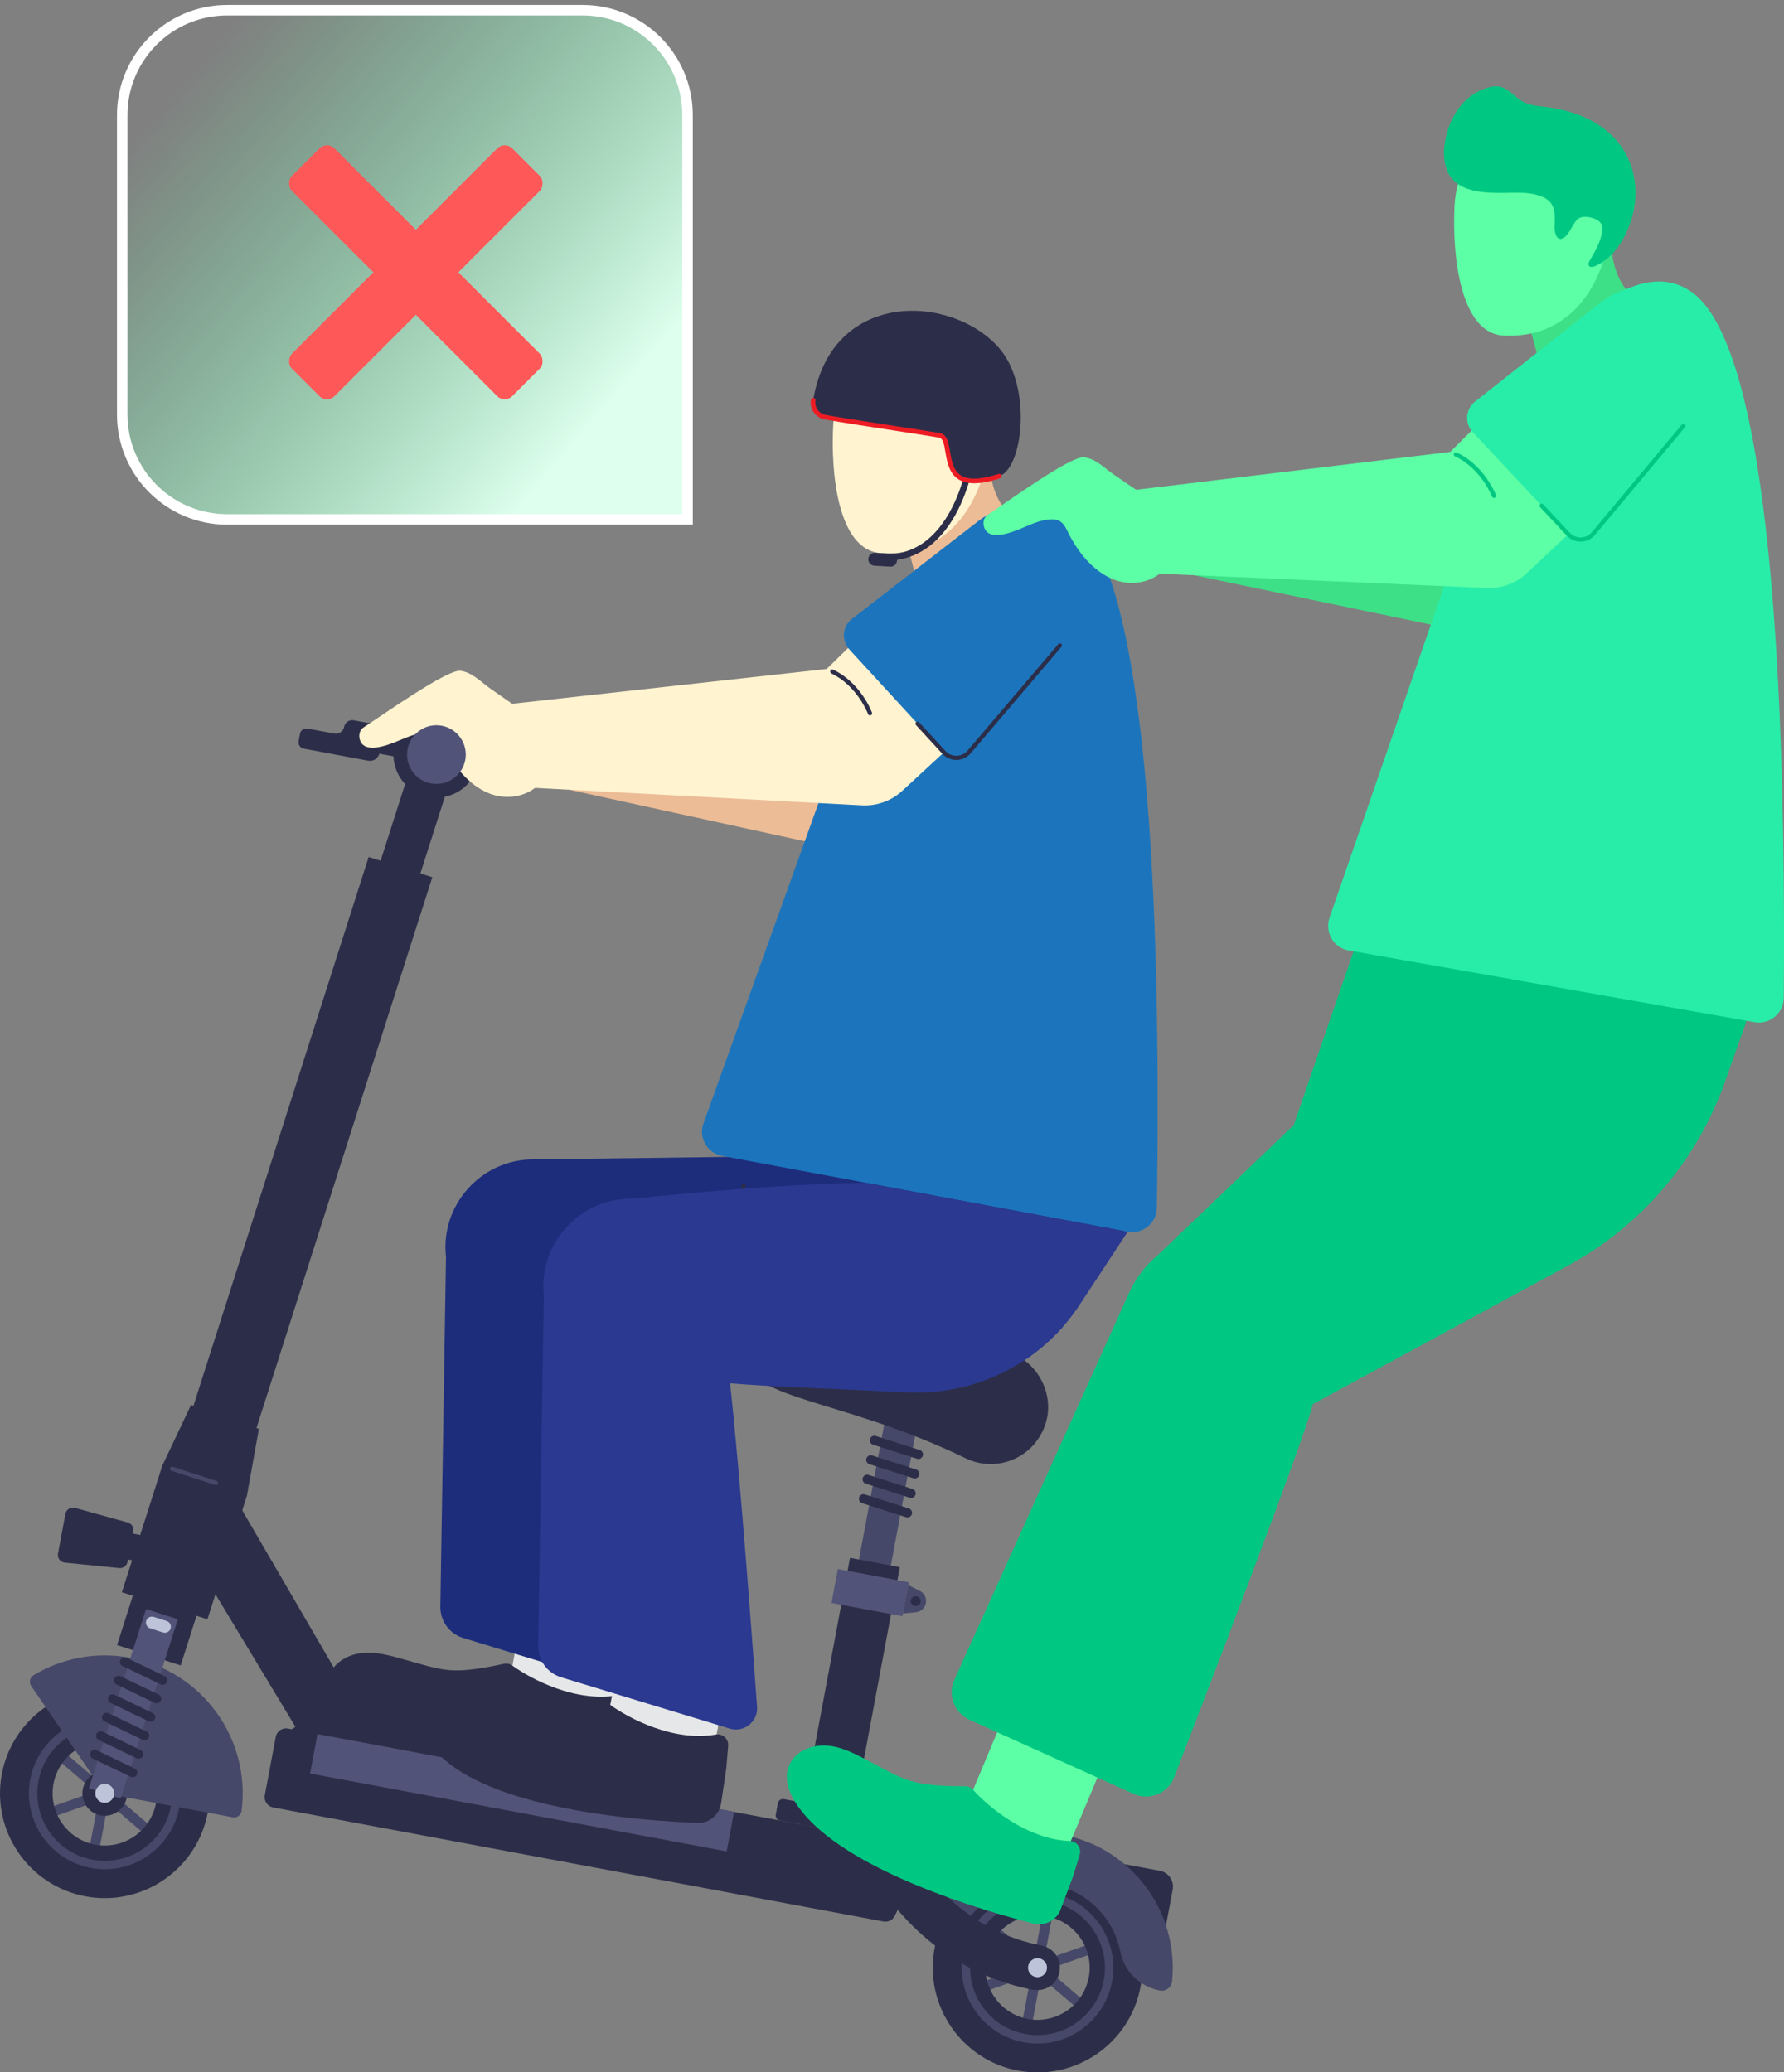 <svg width="340" height="395" viewBox="0 0 340 395" fill="none" xmlns="http://www.w3.org/2000/svg">
<rect x="0" y="0" width="340" height="395" fill="#808080" stroke="none"/>
<path d="M108.512 150.54L159.331 161.662L161.816 148.366L108.512 150.54Z" fill="#ECBC96"/>
<path d="M222.09 367.703L209.513 362.269C208.979 362.038 208.674 361.466 208.781 360.894L209.743 355.746C209.87 355.069 210.522 354.622 211.199 354.749L221.042 356.588C222.708 356.899 223.807 358.504 223.496 360.17L222.088 367.702L222.09 367.703Z" fill="#2C2E49"/>
<path d="M196.52 100.056L175.708 113.852C175.708 113.852 175.684 113.778 175.64 113.635C175.234 112.351 173.125 105.487 171.255 96.281L188.654 83.947C187.423 99.215 196.52 100.056 196.52 100.056Z" fill="#ECBC96"/>
<path d="M188.775 82.435C188.019 94.976 181.274 106.242 167.936 105.44C159.665 104.942 158.253 90.087 158.823 80.635C159.392 71.182 166.558 63.923 174.83 64.421C183.101 64.919 189.344 72.984 188.776 82.437L188.775 82.435Z" fill="#FFF3D0"/>
<path d="M121.366 304.705L100.77 300.856L96.92 321.458L117.516 325.307L121.366 304.705Z" fill="#E6E7E8"/>
<path d="M118.788 336.241L119.771 329.595C119.771 329.595 119.973 327.336 120.133 325.274C120.235 323.966 119.076 322.912 117.782 323.138C109.715 324.553 101.216 320.066 97.629 317.464C97.158 317.122 96.557 317.01 95.99 317.143C94.896 317.4 93.788 317.604 92.684 317.8C85.723 319.023 84.019 318.277 77.215 316.363C74.39 315.568 71.471 314.702 68.567 315.134C63.3 315.918 59.005 321.569 65.861 327.744C76.853 337.642 104.11 339.593 114.295 339.978C116.524 340.062 118.457 338.453 118.784 336.245L118.788 336.241Z" fill="#2C2E49"/>
<path d="M218.73 226.972L202.522 252.944C197.292 258.85 190.331 262.906 182.695 264.578L153.14 259.055C137.283 257.664 131.639 257.167 120.5 256.188C122.419 273.925 124.713 304.957 125.636 317.845C125.84 320.677 123.139 322.831 120.425 322.004L103.348 316.805L88.291 312.221C85.662 311.421 83.882 308.977 83.926 306.229L84.999 239.539C83.892 229.806 91.609 221.098 101.394 221L102.281 220.991C102.281 220.991 122.094 220.734 141.255 220.487L143.12 210.508L218.73 226.972Z" fill="#1D2D7C"/>
<path d="M183.515 101.732C172.847 110.147 165.163 123.587 162.894 133.85L134.071 214.128C133.093 216.85 134.785 219.801 137.627 220.332L214.922 234.778C217.783 235.312 220.438 233.141 220.48 230.23C221.33 173.473 218.9 108.978 204.162 97.693C196.625 91.922 187.554 98.547 183.515 101.733L183.515 101.732Z" fill="#1C75BC"/>
<path d="M23.413 328.59L21.536 328.239L19.027 341.662L20.904 342.013L23.413 328.59Z" fill="#464869"/>
<path d="M10.22 332.227L8.977 333.678L19.344 342.561L20.586 341.11L10.22 332.227Z" fill="#464869"/>
<path d="M19.653 340.933L6.777 345.473L7.412 347.274L20.287 342.734L19.653 340.933Z" fill="#464869"/>
<path d="M20.905 342.011L19.028 341.66L16.519 355.083L18.396 355.434L20.905 342.011Z" fill="#464869"/>
<path d="M20.586 341.112L19.344 342.562L29.711 351.445L30.953 349.995L20.586 341.112Z" fill="#464869"/>
<path d="M32.527 336.394L19.652 340.934L20.286 342.735L33.162 338.196L32.527 336.394Z" fill="#464869"/>
<path d="M16.298 361.465C5.477 359.443 -1.681 348.992 0.342 338.168C2.365 327.344 12.814 320.183 23.635 322.206C34.456 324.228 41.613 334.679 39.59 345.503C37.567 356.327 27.119 363.488 16.298 361.465ZM21.793 332.063C16.405 331.056 11.203 334.621 10.196 340.01C9.189 345.398 12.753 350.602 18.14 351.608C23.527 352.615 28.729 349.05 29.736 343.661C30.743 338.273 27.18 333.07 21.793 332.063Z" fill="#2C2E49"/>
<path d="M17.311 356.041C9.481 354.577 4.301 347.014 5.765 339.182C7.229 331.349 14.791 326.167 22.621 327.63C30.451 329.094 35.631 336.657 34.167 344.49C32.703 352.322 25.142 357.504 17.311 356.041ZM22.328 329.196C15.36 327.894 8.632 332.505 7.329 339.475C6.026 346.446 10.635 353.176 17.604 354.478C24.572 355.78 31.3 351.169 32.603 344.199C33.906 337.228 29.297 330.499 22.328 329.196Z" fill="#464869"/>
<path d="M19.182 346.03C21.498 346.463 23.727 344.936 24.16 342.619C24.593 340.303 23.066 338.074 20.75 337.641C18.434 337.208 16.206 338.735 15.773 341.052C15.34 343.369 16.866 345.598 19.182 346.03Z" fill="#2C2E49"/>
<path d="M24.797 315.988C18.196 314.754 11.711 316.104 6.382 319.325C5.676 319.751 5.483 320.69 5.95 321.37L19.629 341.343C19.845 341.659 20.179 341.877 20.554 341.947L44.347 346.393C45.158 346.545 45.938 345.987 46.044 345.168C47.809 331.442 38.569 318.563 24.798 315.99L24.797 315.988Z" fill="#464869"/>
<path d="M70.262 163.346L22.308 313.572L34.435 317.444L82.389 167.218L70.262 163.346Z" fill="#2C2E49"/>
<path d="M43.271 282.907L32.27 289.315L56.5 329.478L72.475 333.071L43.271 282.907Z" fill="#2C2E49"/>
<path d="M168.38 366.259L52.058 344.52C50.98 344.318 50.269 343.28 50.47 342.202L52.552 331.065C52.753 329.987 53.791 329.276 54.869 329.478L174.267 351.791C175.556 352.032 176.262 353.435 175.686 354.615L170.53 365.177C170.139 365.98 169.258 366.423 168.38 366.259Z" fill="#2C2E49"/>
<path d="M201.18 361.811L199.303 361.46L196.794 374.883L198.671 375.234L201.18 361.811Z" fill="#464869"/>
<path d="M187.987 365.449L186.745 366.9L197.112 375.783L198.354 374.332L187.987 365.449Z" fill="#464869"/>
<path d="M197.419 374.154L184.544 378.694L185.179 380.495L198.054 375.955L197.419 374.154Z" fill="#464869"/>
<path d="M198.671 375.233L196.794 374.882L194.286 388.305L196.163 388.656L198.671 375.233Z" fill="#464869"/>
<path d="M198.355 374.332L197.113 375.783L207.48 384.666L208.722 383.216L198.355 374.332Z" fill="#464869"/>
<path d="M210.294 369.615L197.419 374.155L198.053 375.956L210.929 371.416L210.294 369.615Z" fill="#464869"/>
<path d="M194.064 394.687C183.244 392.665 176.086 382.214 178.109 371.39C180.132 360.566 190.581 353.405 201.401 355.427C212.222 357.45 219.38 367.901 217.357 378.725C215.334 389.549 204.885 396.709 194.064 394.687ZM199.559 365.285C194.172 364.278 188.97 367.843 187.963 373.231C186.956 378.62 190.52 383.823 195.907 384.83C201.294 385.837 206.496 382.272 207.503 376.883C208.51 371.495 204.946 366.291 199.559 365.285Z" fill="#2C2E49"/>
<path d="M195.078 389.263C187.248 387.799 182.068 380.236 183.532 372.403C184.996 364.571 192.557 359.389 200.388 360.852C208.218 362.315 213.398 369.879 211.934 377.711C210.47 385.544 202.908 390.726 195.078 389.263ZM200.095 362.418C193.127 361.116 186.398 365.727 185.096 372.697C183.793 379.668 188.402 386.397 195.37 387.699C202.339 389.002 209.067 384.391 210.37 377.42C211.672 370.45 207.063 363.72 200.095 362.418Z" fill="#464869"/>
<path d="M196.949 379.252C199.265 379.685 201.494 378.158 201.927 375.841C202.359 373.524 200.833 371.295 198.517 370.862C196.201 370.43 193.972 371.957 193.539 374.274C193.106 376.59 194.633 378.819 196.949 379.252Z" fill="#2C2E49"/>
<path d="M177.069 259.409L170.989 258.273L154.914 344.29L160.994 345.426L177.069 259.409Z" fill="#464869"/>
<path d="M171.491 298.717L161.995 296.942L152.505 347.724L162.001 349.499L171.491 298.717Z" fill="#2C2E49"/>
<path d="M189.889 257.241C186.427 256.918 181.899 256.492 178.45 256.142C169.826 255.249 161.029 254.41 152.434 253.278C151.883 253.204 149.706 252.89 149.16 252.815C145.856 252.348 142.799 254.648 142.33 257.953C141.082 266.771 159.992 266.262 184.027 277.961C189.457 280.603 196 278.343 198.642 272.911C202.023 266.216 197.331 257.873 189.889 257.241Z" fill="#2C2E49"/>
<path d="M173.185 301.597L159.686 299.074L158.477 305.546L171.976 308.068L173.185 301.597Z" fill="#515378"/>
<path d="M174.548 307.309L172.072 307.545L173.086 302.121L175.309 303.236C176.169 303.667 176.637 304.614 176.461 305.559C176.284 306.504 175.503 307.218 174.547 307.31L174.548 307.309Z" fill="#464869"/>
<path d="M166.638 346.15L149.39 342.927C148.862 342.828 148.354 343.176 148.255 343.704L147.852 345.865C147.753 346.393 148.101 346.901 148.629 347L165.877 350.223C166.405 350.322 166.912 349.974 167.011 349.446L167.415 347.285C167.514 346.757 167.166 346.249 166.638 346.15Z" fill="#2C2E49"/>
<path d="M64.03 323.846L53.919 330.775L79.607 335.576L72.681 325.463C70.739 322.627 66.865 321.903 64.03 323.846Z" fill="#2C2E49"/>
<path d="M27.836 306.711L16.936 340.859L22.999 342.795L33.9 308.647L27.836 306.711Z" fill="#515378"/>
<path d="M221.06 379.417C217.273 378.709 214.247 375.791 213.512 372.008C212.291 365.721 207.351 360.502 200.686 359.256C194.021 358.011 187.145 361.153 183.759 367.11L175.32 362.312C180.751 352.757 191.661 347.694 202.468 349.713C215.743 352.194 224.747 364.499 223.372 377.708C223.254 378.842 222.179 379.628 221.058 379.418L221.06 379.417Z" fill="#464869"/>
<path d="M27.867 308.939L27.867 308.94C27.674 309.543 28.007 310.188 28.61 310.381L31.071 311.167C31.674 311.359 32.319 311.026 32.511 310.423L32.512 310.422C32.704 309.819 32.372 309.174 31.769 308.982L29.307 308.196C28.704 308.003 28.06 308.336 27.867 308.939Z" fill="#BDC4D9"/>
<path d="M196.943 379.282C176.695 375.498 167.563 359.252 167.185 358.561L174.717 354.422L174.708 354.408C174.728 354.442 176.66 357.859 180.603 361.585C185.765 366.463 191.795 369.576 198.522 370.833L196.943 379.282Z" fill="#2C2E49"/>
<path d="M197.401 376.835C198.382 377.018 199.326 376.371 199.51 375.389C199.693 374.408 199.046 373.463 198.065 373.28C197.084 373.096 196.139 373.744 195.956 374.725C195.772 375.707 196.419 376.651 197.401 376.835Z" fill="#BDC4D9"/>
<path d="M19.634 343.613C20.616 343.796 21.56 343.149 21.743 342.168C21.927 341.186 21.28 340.242 20.299 340.058C19.317 339.875 18.373 340.522 18.19 341.503C18.006 342.485 18.653 343.43 19.634 343.613Z" fill="#BDC4D9"/>
<path d="M39.538 308.651L23.227 303.506L30.933 279.368L36.41 267.791L49.342 272.364L47.068 285.067L39.538 308.651Z" fill="#2C2E49"/>
<path d="M139.897 345.368L60.505 330.531L59.099 338.052L138.492 352.889L139.897 345.368Z" fill="#515378"/>
<path d="M79.385 142.618L69.323 174.138L76.903 176.558L86.964 145.038L79.385 142.618Z" fill="#2C2E49"/>
<path d="M81.669 151.89C86.117 152.721 90.397 149.788 91.229 145.339C92.06 140.889 89.129 136.609 84.68 135.777C80.233 134.946 75.953 137.879 75.121 142.329C74.29 146.778 77.221 151.059 81.669 151.89Z" fill="#2C2E49"/>
<path d="M65.58 138.56C65.419 139.421 64.591 139.988 63.73 139.827L58.6 138.869C57.938 138.745 57.302 139.181 57.178 139.843L56.909 141.281C56.785 141.943 57.222 142.58 57.883 142.704L70.142 144.994C71.168 145.186 72.154 144.509 72.346 143.484L72.95 140.249C73.142 139.222 72.465 138.236 71.441 138.044L67.427 137.294C66.567 137.134 65.739 137.701 65.578 138.562L65.58 138.56Z" fill="#2C2E49"/>
<path d="M83.513 142.035L70.439 139.591L69.767 143.19L82.84 145.633L83.513 142.035Z" fill="#2C2E49"/>
<path d="M11.05 296.126C10.892 296.971 11.491 297.77 12.346 297.855L22.724 298.891C23.483 298.966 24.172 298.449 24.311 297.701L25.399 291.881C25.539 291.131 25.084 290.4 24.349 290.198L14.297 287.416C13.469 287.187 12.622 287.715 12.464 288.56L11.05 296.126Z" fill="#2C2E49"/>
<path d="M156.064 262.406C155.996 262.393 155.932 262.363 155.876 262.316C151.359 258.416 147.782 254.08 145.244 249.428C143.211 245.701 141.835 241.766 141.159 237.731C140.003 230.85 141.261 226.13 141.316 225.931C141.374 225.719 141.591 225.593 141.805 225.652C142.018 225.71 142.142 225.929 142.085 226.141C142.073 226.188 140.816 230.921 141.953 237.639C142.999 243.836 146.357 253.043 156.399 261.712C156.565 261.855 156.584 262.108 156.44 262.273C156.344 262.385 156.2 262.43 156.065 262.404L156.064 262.406Z" fill="#2C2E49"/>
<path d="M27.4 292.703L24.564 292.173L23.638 297.127L26.474 297.657L27.4 292.703Z" fill="#2C2E49"/>
<path d="M172.793 289.222C172.757 289.215 172.721 289.207 172.686 289.196L164.304 286.517C163.845 286.369 163.59 285.876 163.738 285.417C163.885 284.957 164.378 284.702 164.838 284.85L173.219 287.529C173.679 287.676 173.933 288.169 173.786 288.629C173.65 289.053 173.219 289.303 172.792 289.224L172.793 289.222Z" fill="#2C2E49"/>
<path d="M173.487 285.509C173.451 285.502 173.415 285.494 173.38 285.483L164.998 282.804C164.538 282.656 164.284 282.164 164.432 281.704C164.579 281.244 165.07 280.989 165.531 281.137L173.913 283.816C174.373 283.963 174.627 284.456 174.48 284.916C174.344 285.341 173.913 285.591 173.486 285.511L173.487 285.509Z" fill="#2C2E49"/>
<path d="M174.18 281.798C174.144 281.791 174.109 281.783 174.073 281.771L165.692 279.093C165.232 278.945 164.978 278.452 165.125 277.992C165.273 277.533 165.765 277.278 166.225 277.426L174.607 280.104C175.066 280.252 175.321 280.745 175.173 281.205C175.037 281.629 174.607 281.879 174.18 281.799L174.18 281.798Z" fill="#2C2E49"/>
<path d="M174.874 278.085C174.838 278.078 174.802 278.07 174.767 278.059L166.386 275.38C165.926 275.232 165.672 274.739 165.819 274.28C165.966 273.82 166.458 273.565 166.919 273.713L175.301 276.392C175.76 276.539 176.015 277.032 175.867 277.492C175.731 277.916 175.301 278.166 174.874 278.087L174.874 278.085Z" fill="#2C2E49"/>
<path d="M27.421 331.703C27.347 331.689 27.272 331.665 27.201 331.631L19.928 328.129C19.493 327.92 19.309 327.397 19.518 326.961C19.727 326.526 20.251 326.342 20.686 326.551L27.959 330.053C28.394 330.262 28.578 330.785 28.369 331.221C28.194 331.585 27.799 331.773 27.419 331.702L27.421 331.703Z" fill="#2C2E49"/>
<path d="M26.281 335.229C26.207 335.215 26.132 335.191 26.061 335.157L18.788 331.655C18.353 331.446 18.169 330.923 18.378 330.487C18.588 330.052 19.111 329.868 19.546 330.077L26.819 333.579C27.254 333.788 27.438 334.311 27.229 334.747C27.054 335.111 26.659 335.299 26.279 335.228L26.281 335.229Z" fill="#2C2E49"/>
<path d="M25.141 338.753C25.068 338.739 24.993 338.715 24.922 338.681L17.649 335.18C17.214 334.97 17.03 334.447 17.239 334.012C17.448 333.576 17.971 333.392 18.407 333.602L25.68 337.103C26.115 337.312 26.299 337.836 26.089 338.271C25.915 338.635 25.52 338.824 25.14 338.753L25.141 338.753Z" fill="#2C2E49"/>
<path d="M28.561 328.179C28.488 328.165 28.413 328.141 28.342 328.107L21.069 324.605C20.634 324.396 20.45 323.873 20.659 323.437C20.868 323.002 21.392 322.818 21.827 323.027L29.1 326.529C29.535 326.738 29.719 327.261 29.509 327.697C29.335 328.061 28.94 328.249 28.56 328.178L28.561 328.179Z" fill="#2C2E49"/>
<path d="M29.701 324.654C29.627 324.64 29.552 324.617 29.481 324.582L22.208 321.081C21.773 320.872 21.589 320.348 21.799 319.913C22.008 319.478 22.531 319.294 22.966 319.503L30.239 323.004C30.674 323.214 30.858 323.737 30.649 324.172C30.474 324.536 30.079 324.725 29.699 324.654L29.701 324.654Z" fill="#2C2E49"/>
<path d="M30.84 321.13C30.767 321.116 30.692 321.092 30.621 321.058L23.348 317.557C22.913 317.347 22.729 316.824 22.938 316.389C23.147 315.953 23.67 315.769 24.106 315.979L31.379 319.48C31.814 319.689 31.998 320.213 31.788 320.648C31.613 321.012 31.219 321.201 30.839 321.13L30.84 321.13Z" fill="#2C2E49"/>
<path d="M174.347 306.129C174.863 306.226 175.359 305.886 175.455 305.37C175.552 304.854 175.212 304.358 174.696 304.261C174.18 304.165 173.684 304.505 173.588 305.021C173.491 305.537 173.831 306.033 174.347 306.129Z" fill="#2C2E49"/>
<path d="M182.499 103.091L157.551 127.511C147.109 128.667 98.192 134.084 98.192 134.084C88.35 135.155 88.501 149.174 98.395 149.999L164.302 153.512C166.997 153.647 169.775 152.742 171.915 150.77L201.699 123.311C201.785 123.232 201.917 123.107 202.002 123.024C214.715 109.544 196.208 90.683 182.501 103.09L182.499 103.091Z" fill="#FFF3D0"/>
<path d="M161.876 123.794L182.348 146.086L205.986 120.895C211.67 114.837 211.164 105.262 204.873 99.839C199.614 95.306 191.893 95.104 186.404 99.355L162.369 117.972C160.534 119.394 160.306 122.083 161.877 123.794L161.876 123.794Z" fill="#1C75BC"/>
<path d="M103.314 138.915C105.676 142.235 105.61 146.725 102.572 149.651C100.144 151.989 96.378 152.453 93.299 151.257C89.193 149.661 86.19 145.639 84.387 141.766C83.793 140.49 83.112 139.649 81.612 139.628C79.339 139.595 77.263 140.697 75.198 141.494C73.697 142.074 70.599 143.2 69.192 141.973C68.266 141.167 68.185 139.374 69.276 138.663C73.25 136.073 85.22 127.579 87.73 127.861C89.971 128.113 91.687 130.025 93.443 131.247C95.837 132.914 98.229 134.58 100.622 136.247C101.651 136.964 102.579 137.876 103.317 138.915L103.314 138.915Z" fill="#FFF3D0"/>
<path d="M82.147 149.333C85.183 149.901 88.105 147.899 88.673 144.861C89.24 141.824 87.239 138.901 84.202 138.334C81.166 137.767 78.244 139.769 77.677 142.806C77.109 145.844 79.11 148.766 82.147 149.333Z" fill="#515378"/>
<path d="M187.861 257.907C187.819 257.899 187.777 257.885 187.739 257.863C179.789 253.395 175.457 246.464 173.222 241.438C170.804 235.997 170.268 231.676 170.247 231.494C170.222 231.275 170.377 231.077 170.595 231.052C170.812 231.026 171.011 231.181 171.037 231.4C171.042 231.443 171.583 235.803 173.96 241.139C176.146 246.047 180.377 252.813 188.13 257.169C188.322 257.276 188.39 257.518 188.281 257.71C188.196 257.863 188.023 257.937 187.861 257.907Z" fill="#2C2E49"/>
<path d="M119.392 254.501C119.323 254.489 119.256 254.457 119.201 254.407C119.054 254.275 115.606 251.085 117.011 243.568C117.051 243.352 117.259 243.21 117.475 243.25C117.691 243.291 117.834 243.499 117.793 243.715C116.477 250.76 119.701 253.787 119.734 253.816C119.896 253.962 119.909 254.214 119.762 254.378C119.666 254.484 119.525 254.528 119.393 254.503L119.392 254.501Z" fill="#2C2E49"/>
<path d="M119.456 254.827C119.424 254.822 119.392 254.812 119.363 254.797C114.921 252.757 111.975 248.115 111.852 247.919C111.734 247.733 111.791 247.488 111.977 247.37C112.164 247.253 112.409 247.31 112.525 247.495C112.553 247.541 115.472 252.135 119.694 254.074C119.893 254.166 119.981 254.401 119.89 254.601C119.813 254.77 119.631 254.859 119.456 254.826L119.456 254.827Z" fill="#2C2E49"/>
<path d="M165.734 136.356C165.601 136.332 165.484 136.24 165.434 136.103C165.415 136.049 163.393 130.718 158.444 128.365C158.246 128.271 158.161 128.033 158.255 127.834C158.349 127.636 158.588 127.551 158.786 127.645C164.034 130.138 166.095 135.595 166.18 135.826C166.256 136.033 166.15 136.261 165.945 136.338C165.875 136.363 165.803 136.368 165.735 136.355L165.734 136.356Z" fill="#2C2E49"/>
<path d="M182.352 147.641C182.341 147.644 182.334 147.647 182.339 147.647C182.347 147.647 182.351 147.644 182.352 147.641Z" fill="#2C2E49"/>
<path d="M202.259 122.723C202.092 122.58 201.84 122.599 201.699 122.767L184.398 143.068C183.303 144.352 181.333 144.388 180.192 143.147L175.167 137.675C175.009 137.504 174.734 137.502 174.575 137.681C174.435 137.837 174.454 138.078 174.595 138.231L179.62 143.702C181.076 145.288 183.59 145.241 184.986 143.602L202.302 123.283C202.445 123.115 202.424 122.864 202.258 122.722L202.259 122.723Z" fill="#2C2E49"/>
<path d="M41.104 283.068C41.087 283.065 41.071 283.062 41.054 283.056L32.664 280.344C32.455 280.276 32.34 280.052 32.408 279.843C32.476 279.634 32.698 279.52 32.909 279.587L41.3 282.298C41.508 282.366 41.624 282.59 41.556 282.799C41.494 282.992 41.298 283.104 41.104 283.068Z" fill="#464869"/>
<path d="M167.851 106.854C167.518 106.834 167.266 106.548 167.286 106.215C167.306 105.882 167.591 105.63 167.924 105.65C173.775 106.002 178.356 102.944 181.544 96.561C183.966 91.707 184.627 86.665 184.633 86.614C184.675 86.284 184.974 86.051 185.307 86.091C185.637 86.133 185.872 86.434 185.83 86.765C185.803 86.978 185.144 92.037 182.636 97.072C181.149 100.059 179.318 102.405 177.195 104.047C174.512 106.12 171.37 107.066 167.851 106.854Z" fill="#2C2E49"/>
<path d="M169.808 105.558L166.781 105.375C166.103 105.335 165.521 105.851 165.48 106.527C165.44 107.204 165.956 107.786 166.633 107.827L169.66 108.009C170.338 108.05 170.92 107.534 170.96 106.857C171.001 106.18 170.485 105.598 169.808 105.558Z" fill="#2C2E49"/>
<path d="M154.979 76.281C154.729 77.811 155.76 79.259 157.288 79.527C163.377 80.592 176.074 82.45 179.035 82.979C182.359 83.572 177.663 94.95 190.458 90.749C194.987 89.262 196.711 73.716 190.517 66.461C181.625 56.045 158.475 54.959 154.979 76.282L154.979 76.281Z" fill="#2C2E49"/>
<path d="M185.181 92.101C184.224 92.043 183.414 91.811 182.745 91.407C180.867 90.271 180.489 88.008 180.184 86.189C179.91 84.548 179.69 83.542 178.957 83.409C177.69 83.184 174.611 82.709 171.046 82.161C166.19 81.414 160.686 80.567 157.212 79.959C155.454 79.652 154.257 77.971 154.546 76.211C154.585 75.972 154.81 75.81 155.05 75.849C155.289 75.889 155.451 76.113 155.413 76.354C155.201 77.641 156.077 78.87 157.364 79.096C160.83 79.701 166.33 80.548 171.181 81.296C174.751 81.845 177.833 82.32 179.112 82.548C180.507 82.797 180.771 84.375 181.051 86.047C181.34 87.773 181.667 89.732 183.2 90.659C184.632 91.523 187.027 91.414 190.321 90.333C190.55 90.257 190.799 90.383 190.874 90.613C190.949 90.842 190.823 91.091 190.594 91.166C188.426 91.878 186.633 92.189 185.181 92.102L185.181 92.101Z" fill="#ED1C24"/>
<path d="M140.013 312.188L119.417 308.339L115.567 328.94L136.163 332.789L140.013 312.188Z" fill="#E6E7E8"/>
<path d="M137.435 343.724L138.418 337.078C138.418 337.078 138.62 334.819 138.78 332.757C138.882 331.448 137.723 330.395 136.429 330.621C128.362 332.036 119.863 327.549 116.277 324.947C115.805 324.605 115.204 324.492 114.637 324.626C113.543 324.883 112.435 325.087 111.332 325.283C104.37 326.506 102.666 325.76 95.862 323.846C93.037 323.051 90.118 322.185 87.214 322.617C81.948 323.401 77.652 329.052 84.508 335.227C95.5 345.125 122.757 347.076 132.942 347.461C135.172 347.545 137.104 345.936 137.431 343.728L137.435 343.724Z" fill="#2C2E49"/>
<path d="M211.313 333.662L191.992 325.556L183.887 344.884L203.208 352.989L211.313 333.662Z" fill="#5CFFA5"/>
<path d="M258.635 179.384L246.558 214.469L220.655 239.245C218.315 241.18 216.447 243.626 215.198 246.394L181.89 320.171C180.578 323.077 181.87 326.497 184.775 327.809L216.029 341.925C219.049 343.289 222.595 341.835 223.788 338.742C230.179 322.179 248.405 274.74 250.215 267.627L298.82 241.251C312.819 233.654 323.499 221.125 328.787 206.099C330.503 201.222 332.112 196.666 333.302 193.341L258.633 179.386L258.635 179.384Z" fill="#00C882"/>
<path d="M227.576 109.64L278.501 120.272L280.856 106.951L227.576 109.64Z" fill="#3DE086"/>
<path d="M315.092 58.307L294.413 72.305C294.413 72.305 294.39 72.231 294.344 72.089C293.925 70.809 291.75 63.965 289.791 54.778L307.069 42.276C305.986 57.556 315.09 58.306 315.09 58.306L315.092 58.307Z" fill="#3DE086"/>
<path d="M307.177 40.761C306.543 53.309 299.908 64.639 286.561 63.967C278.287 63.549 276.732 48.707 277.209 39.251C277.686 29.794 284.783 22.466 293.058 22.883C301.332 23.301 307.654 31.305 307.177 40.763L307.177 40.761Z" fill="#5CFFA5"/>
<path d="M302.079 60.246C291.464 68.918 283.869 82.652 281.67 93.093L253.391 174.909C252.432 177.684 254.145 180.656 256.992 181.158L334.426 194.842C337.292 195.348 339.931 193.112 339.956 190.158C340.411 132.559 337.533 67.151 322.709 55.886C315.128 50.126 306.098 56.961 302.079 60.246Z" fill="#28EDA8"/>
<path d="M301.1 61.478L276.391 86.138C265.961 87.395 217.097 93.287 217.097 93.287C207.267 94.453 207.553 108.468 217.455 109.2L283.394 112.074C286.09 112.183 288.859 111.253 290.98 109.258L320.496 81.51C320.581 81.429 320.711 81.305 320.796 81.22C333.378 67.618 314.688 48.937 301.103 61.475L301.1 61.478Z" fill="#5CFFA5"/>
<path d="M280.68 82.378L301.367 104.471L324.759 79.052C330.386 72.94 329.787 63.37 323.442 58.008C318.14 53.526 310.416 53.399 304.969 57.704L281.116 76.552C279.294 77.992 279.093 80.682 280.68 82.378Z" fill="#28EDA8"/>
<path d="M222.266 98.066C224.66 101.363 224.638 105.853 221.628 108.809C219.223 111.171 215.462 111.671 212.371 110.504C208.249 108.948 205.207 104.955 203.367 101.099C202.761 99.829 202.07 98.994 200.571 98.988C198.298 98.978 196.233 100.099 194.174 100.916C192.679 101.509 189.591 102.665 188.173 101.452C187.241 100.655 187.142 98.863 188.225 98.141C192.174 95.513 204.063 86.903 206.574 87.16C208.815 87.39 210.552 89.287 212.318 90.491C214.727 92.135 217.136 93.778 219.544 95.42C220.581 96.127 221.516 97.031 222.266 98.061L222.266 98.066Z" fill="#5CFFA5"/>
<path d="M284.659 94.903C284.526 94.879 284.408 94.789 284.356 94.653C284.335 94.599 282.263 89.287 277.292 86.983C277.092 86.891 277.005 86.654 277.098 86.455C277.19 86.255 277.428 86.17 277.626 86.26C282.899 88.703 285.012 94.139 285.1 94.369C285.178 94.575 285.075 94.805 284.87 94.881C284.8 94.907 284.728 94.913 284.659 94.902L284.659 94.903Z" fill="#00C882"/>
<path d="M301.385 106.027C301.375 106.03 301.368 106.034 301.373 106.033C301.381 106.033 301.385 106.03 301.385 106.027Z" fill="#2C2E49"/>
<path d="M321.049 80.918C320.881 80.776 320.629 80.799 320.489 80.968L303.385 101.436C302.303 102.73 300.333 102.786 299.181 101.556L294.103 96.132C293.944 95.962 293.67 95.964 293.512 96.143C293.375 96.301 293.395 96.541 293.537 96.692L298.615 102.115C300.086 103.686 302.599 103.614 303.979 101.963L321.098 81.477C321.239 81.309 321.217 81.057 321.047 80.917L321.049 80.918Z" fill="#00C882"/>
<path d="M277.325 21.679C276.459 23.114 275.853 24.73 275.512 26.391C275.084 28.471 275.015 30.704 275.862 32.653C277.879 37.295 284.49 36.777 288.585 36.734C290.393 36.716 292.355 36.789 294.03 37.546C296.354 38.597 296.389 40.45 296.282 42.733C296.244 43.521 296.256 45.072 297.126 45.48C297.543 45.674 298.027 45.399 298.353 45.076C299.25 44.191 299.646 42.953 300.442 41.995C301.307 40.952 303.16 41.309 304.214 41.84C304.581 42.025 304.934 42.272 305.142 42.627C305.417 43.096 305.398 43.679 305.317 44.217C305.034 46.081 304.105 47.778 303.131 49.394C302.967 49.666 302.757 50.009 302.743 50.331C302.734 50.553 302.857 50.797 303.072 50.85C303.869 51.047 305.189 50.102 305.797 49.672C306.712 49.028 307.507 48.22 308.178 47.326C309.805 45.156 310.908 42.477 311.413 39.822C312.506 34.074 310.494 28.203 305.805 24.62C302.656 22.213 298.753 20.916 294.852 20.427C293 20.194 291.006 20.082 289.531 18.937C287.635 17.462 286.565 15.952 283.87 16.628C280.979 17.352 278.786 19.256 277.326 21.679L277.325 21.679Z" fill="#00C882"/>
<path d="M202.144 363.946L204.506 357.656C204.506 357.656 205.179 355.491 205.772 353.509C206.147 352.252 205.237 350.975 203.925 350.925C195.742 350.606 188.38 344.429 185.422 341.129C185.032 340.693 184.471 340.457 183.886 340.468C182.764 340.488 181.637 340.455 180.518 340.412C173.456 340.139 171.947 339.051 165.7 335.744C163.106 334.371 160.434 332.908 157.506 332.719C152.192 332.375 146.803 336.995 152.204 344.475C160.862 356.469 187.095 364.123 196.971 366.647C199.132 367.2 201.36 366.034 202.146 363.945L202.144 363.946Z" fill="#00C882"/>
<path d="M214.925 234.776L205.762 248.713C204.776 250.212 203.693 251.624 202.522 252.944C197.292 258.85 190.331 262.906 182.695 264.578C179.552 265.267 176.294 265.551 172.996 265.395C159.871 264.774 146.183 264.29 139.147 263.673C141.066 281.41 143.361 312.44 144.283 325.328C144.487 328.161 141.786 330.314 139.072 329.487L106.938 319.704C105.371 319.227 104.106 318.166 103.348 316.805C102.834 315.883 102.555 314.822 102.573 313.713L103.647 247.022C102.539 237.288 110.256 228.583 120.041 228.484L120.928 228.474C120.928 228.474 145.865 225.698 165.026 225.451L214.925 234.776Z" fill="#2B3990"/>
<path d="M23.295 21.946C23.295 10.9 32.25 1.946 43.295 1.946H111.036C122.082 1.946 131.036 10.9 131.036 21.946V99.01H43.295C32.25 99.01 23.295 90.055 23.295 79.01V21.946Z" fill="url(#paint0_linear_561_3372)"/>
<path d="M23.295 21.946C23.295 10.9 32.25 1.946 43.295 1.946H111.036C122.082 1.946 131.036 10.9 131.036 21.946V99.01H43.295C32.25 99.01 23.295 90.055 23.295 79.01V21.946Z" stroke="white" stroke-width="2"/>
<rect x="96.194" y="26.863" width="11.457" height="59.371" rx="2" transform="rotate(45 96.194 26.863)" fill="#FF5858"/>
<rect width="11.457" height="59.371" rx="2" transform="matrix(-0.707 0.707 0.707 0.707 62.315 26.863)" fill="#FF5858"/>
<defs>
<linearGradient id="paint0_linear_561_3372" x1="128.288" y1="99.01" x2="33.063" y2="17.486" gradientUnits="userSpaceOnUse">
<stop offset="0.185" stop-color="#DEFFED"/>
<stop offset="1" stop-color="#6FFFB0" stop-opacity="0"/>
</linearGradient>
</defs>
</svg>

